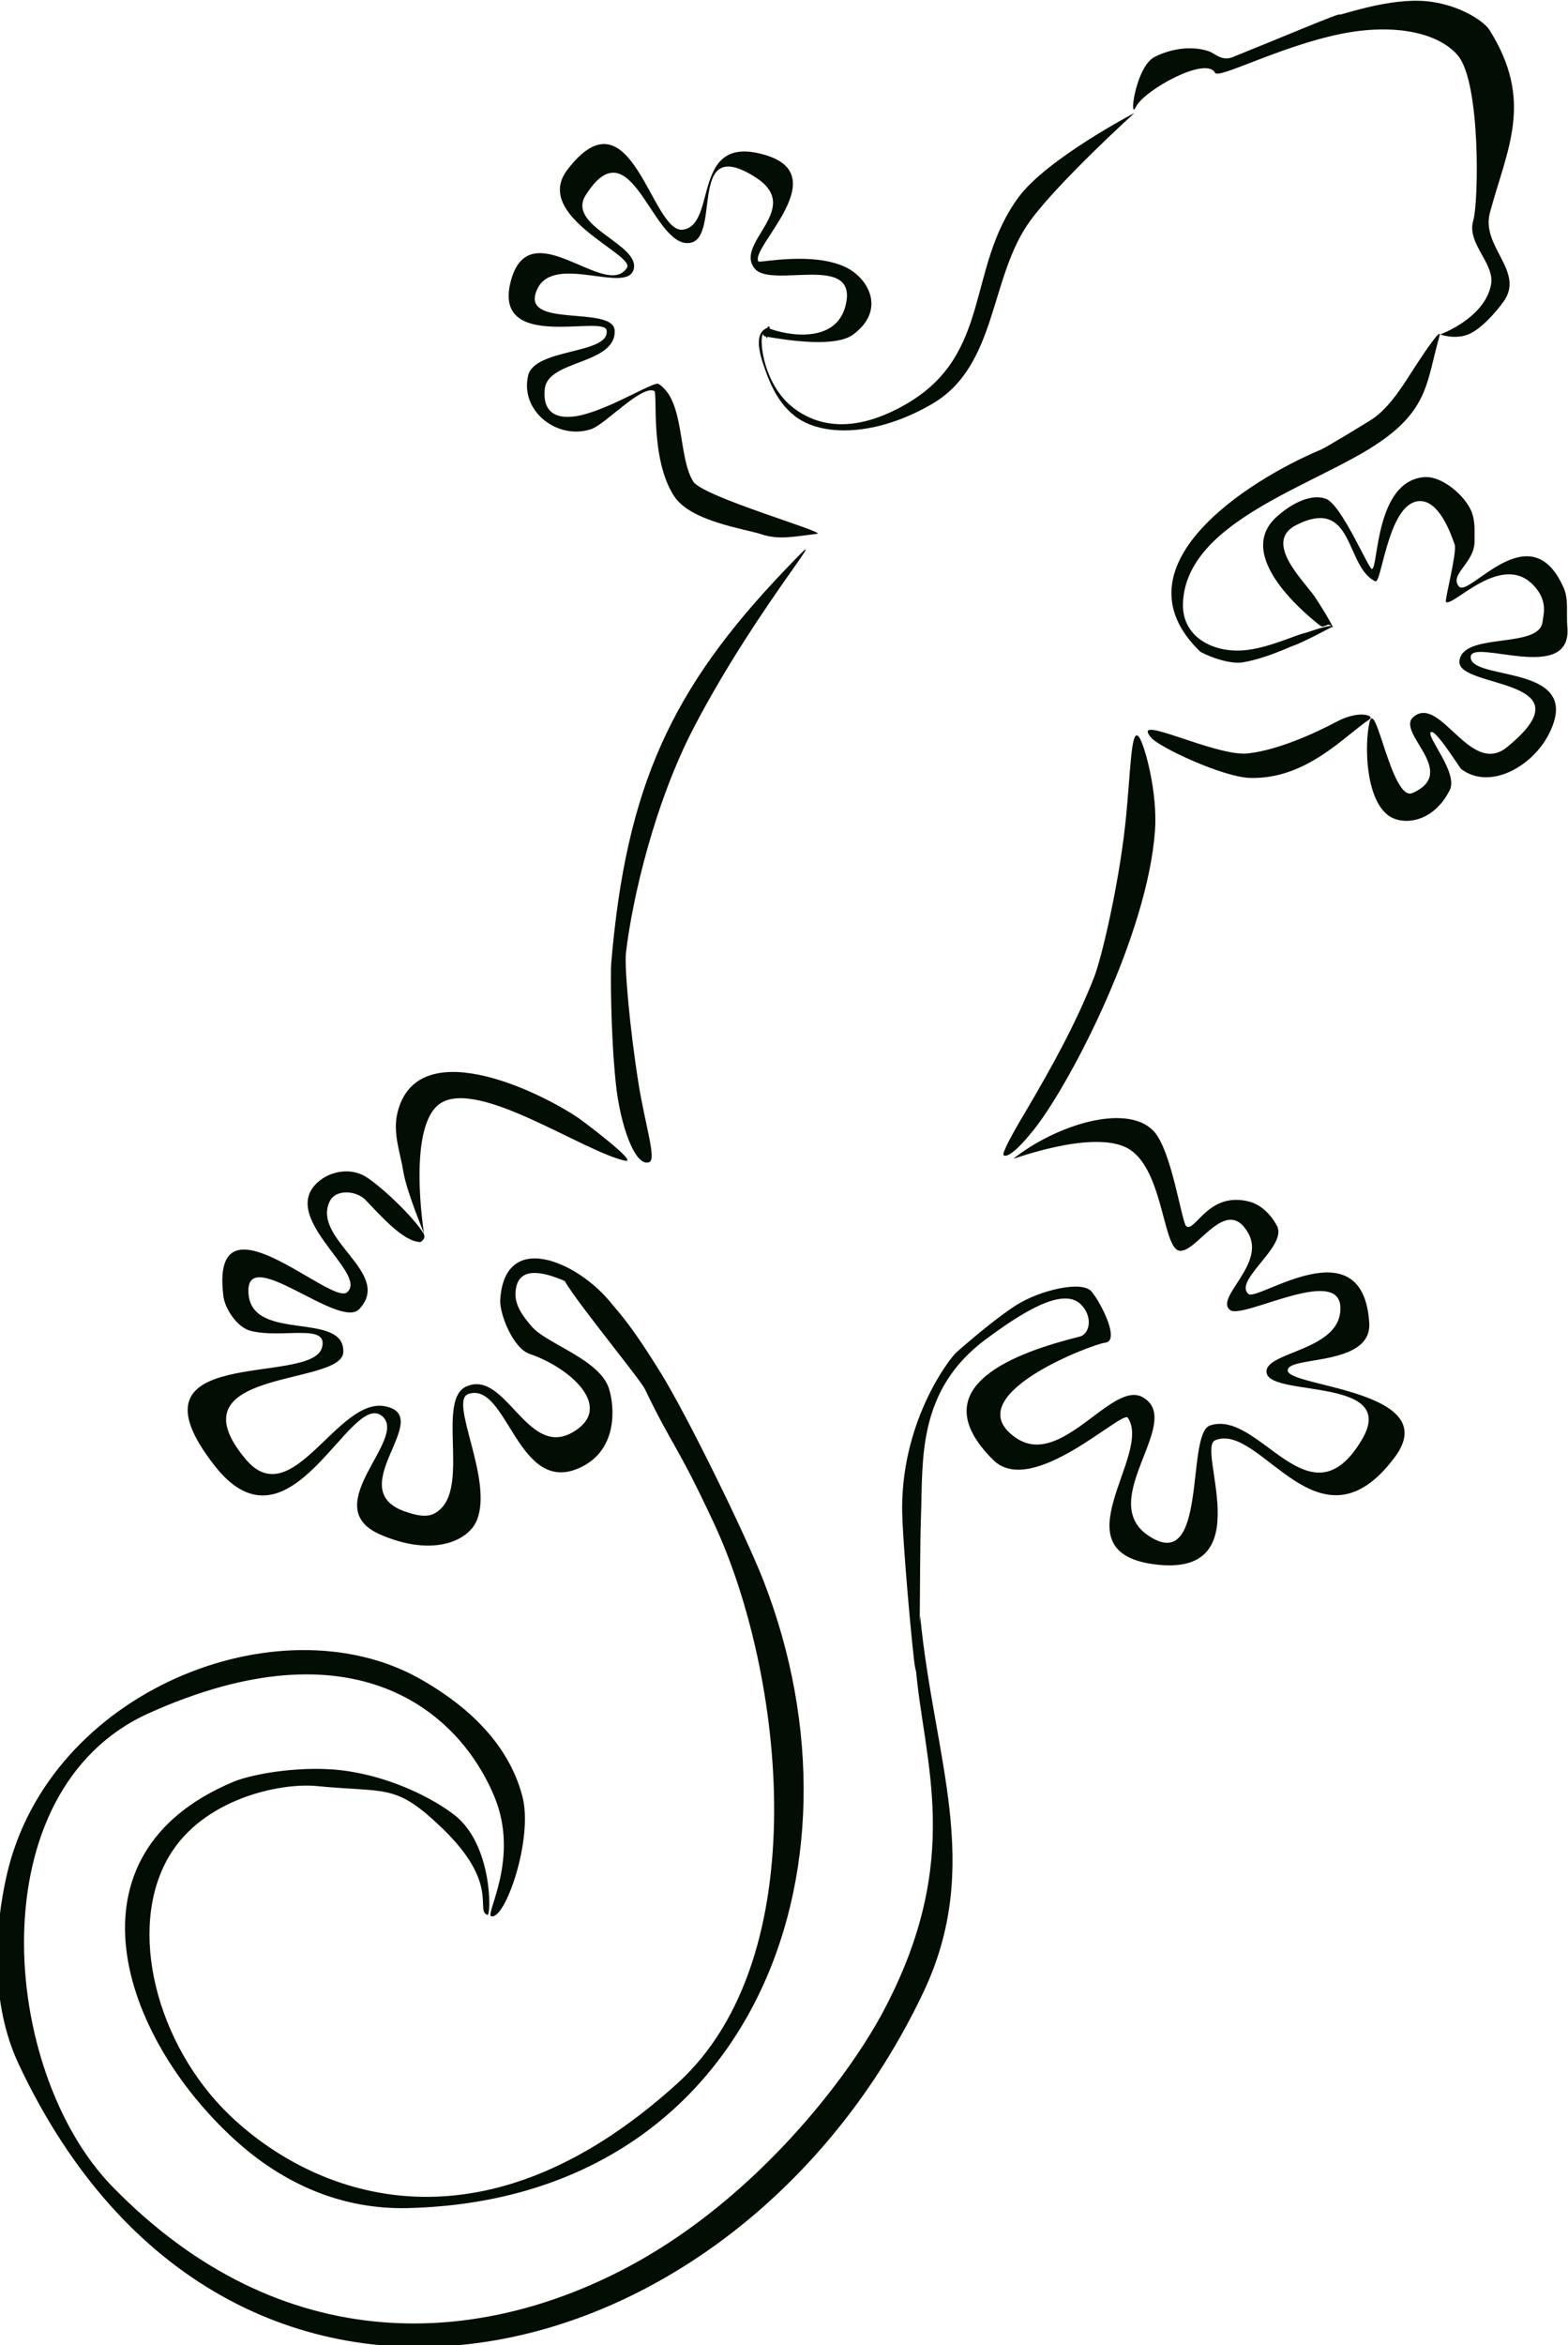 <?xml version="1.0" encoding="UTF-8" standalone="no"?>
<!-- Created with Inkscape (http://www.inkscape.org/) -->

<svg
   width="261.7mm"
   height="391.084mm"
   viewBox="0 0 261.7 391.084"
   version="1.1"
   id="svg507"
   xmlns="http://www.w3.org/2000/svg"
   xmlns:svg="http://www.w3.org/2000/svg">
  <defs
     id="defs504" />
  <g
     id="layer1"
     transform="translate(-2.654,99.37)">
    <g
       style="clip-rule:evenodd;fill:#020d03;fill-opacity:1;fill-rule:evenodd;stroke:none;stroke-linecap:round;stroke-linejoin:round"
       id="gecko"
       transform="matrix(0.27,0.258,-0.258,0.27,175.81,-182.756)">
      <path
         stroke="#88a900"
         stroke-width="1"
         d="m 248.495,423.515 c 0,73.149 15.383,118.711 65.229,180.552 2.051,2.545 21.063,22.52 38.668,37.463 14.214,12.065 32.299,21.212 35.013,14.898 1.345,-3.129 -13.303,-11.006 -27.556,-21.822 -19.41,-14.731 -40.756,-33.364 -44.659,-38.552 -14.668,-19.497 -37.019,-57.213 -47.639,-94.079 -17.525,-60.834 -19.056,-118.137 -19.056,-78.46 z"
         fill="#88a900"
         stroke-linecap="butt"
         opacity="1"
         stroke-linejoin="round"
         id="path900"
         style="fill:#020d03;fill-opacity:1;stroke:none" />
      <path
         stroke="#88a900"
         stroke-width="1"
         d="m 167.846,350.439 c 1.711,-3.866 -1.265,6.048 2.611,3.436 8.163,-5.5 25.848,-17.795 27.486,-27.623 3.036,-18.213 -12.704,-22.915 -23.5,-19.241 -15.511,5.279 -28.863,25.218 -29.685,25.013 -7.057,-1.764 -1.78,-50.922 -30.235,-36.694 -31.92,15.96 5.966,37.311 -3.985,49.75 -8.844,11.054 -61.002,-30.486 -55.797,16.354 2.878,25.904 48.101,6.325 49.475,13.193 3.45,17.249 -49.858,11.39 -33.121,40.68 15.984,27.971 40.193,-18.723 45.902,-14.156 8.502,6.802 -17.99,27.921 -11.407,38.893 8.396,13.993 29.415,11.706 36.831,-2.199 3.148,-5.901 2.587,-29.85 8.631,-31.864 1.709,-0.57 19.329,23.239 38.876,27.841 13.153,3.096 32.836,-11.253 40.064,-14.701 7.255,-3.461 10.755,-8.776 17.764,-17.296 3.075,-3.738 -48.223,23.345 -56.128,21.369 -12.767,-3.192 -27.492,-23.582 -41.373,-20.806 -2.248,0.45 -7.277,20.864 -14.705,32.983 -5.862,9.563 -13.476,13.092 -20.615,3.574 -7.729,-10.307 15.447,-29.493 4.81,-40.13 -8.471,-8.472 -31.997,30.132 -38.068,9.895 -4.871,-16.237 30.297,-25.439 25.287,-35.457 -5.323,-10.647 -35.213,6.99 -38.48,-9.345 -7.268,-36.342 35.474,-5.22 47.413,-15.667 12.642,-11.062 -34.867,-35.136 1.787,-42.466 25.605,-5.121 13.267,27.838 28.036,29.685 11.83,1.478 28.64,-37.624 40.817,-16.08 10.719,18.966 -19.307,32.452 -18.691,31.059 z"
         fill="#88a900"
         stroke-linecap="butt"
         opacity="1"
         stroke-linejoin="round"
         id="path902"
         style="fill:#020d03;fill-opacity:1;stroke:none" />
      <path
         stroke="#88a900"
         stroke-width="1"
         d="M 170.824,354.644"
         fill="#88a900"
         stroke-linecap="butt"
         opacity="1"
         stroke-linejoin="round"
         id="path904"
         style="fill:#020d03;fill-opacity:1;stroke:none" />
      <path
         stroke="#88a900"
         stroke-width="1"
         d="m 171.309,354.32 c -9.83,-4.915 9.192,17.037 30.895,14.055 21.703,-2.982 30.589,-22.965 34.417,-36.364 12.134,-42.467 -22.744,-62.001 -27.644,-101.202 -2.643,-21.144 11.478,-62.887 11.478,-62.887 0,0 -3.239,44.575 -0.485,66.606 3.9,31.198 34.26,56.95 24.896,89.723 -6.776,23.717 -20.584,39.924 -34.296,44.952 -11.494,4.215 -22.858,-0.544 -30.566,-4.473 -6.683,-3.405 -15.683,-8.496 -11.281,-15.098"
         fill="#88a900"
         stroke-linecap="butt"
         opacity="1"
         stroke-linejoin="round"
         id="path906"
         style="fill:#020d03;fill-opacity:1;stroke:none" />
      <path
         stroke="#88a900"
         stroke-width="1"
         d="m 219.054,165.634 c -2.591,-7.921 6.908,-38.265 15.033,-35.525 3.156,1.065 12.78,-28.506 28.554,-51.252 13.953,-20.121 31.326,-30.768 44.651,-29.288 15.66,1.74 51.89,40.852 55.839,48.573 4.806,9.394 20.223,7.121 25.46,15.106 8.449,12.883 -1.097,31.99 -1.051,31.894 0.074,-0.158 6.388,-2.782 9.094,-8.772 2.322,-5.141 2.243,-14.626 1.262,-21.492 -2.348,-16.435 -24.26,-10.629 -31.816,-24.442 -14.189,-25.941 -19.993,-49.748 -56.656,-58.913 -4.628,-1.157 -19.538,1.465 -31.483,12.213 -12.332,11.097 -21.635,30.332 -21.637,29.192 -0.002,-1.76 -13.322,29.082 -21.364,46.709 -2.172,4.762 -6.887,4.225 -9.536,5.473 -11.041,5.204 -15.715,17.46 -16.079,20.01 -1.357,9.499 11.889,27.118 9.729,20.515 z"
         fill="#88a900"
         stroke-linecap="butt"
         opacity="1"
         stroke-linejoin="round"
         id="path908"
         style="fill:#020d03;fill-opacity:1;stroke:none" />
      <path
         stroke="#88a900"
         stroke-width="1"
         d="m 387.946,146.013 c -2.59,-4.946 0.331,11.205 1.353,16.694 1.763,9.468 4.195,19.55 2.735,29.202 -0.336,2.227 -6.5,24.964 -7.426,27.085 -14.312,32.792 -31.295,102.146 23.031,102.589 1.468,0.012 13.202,-4.144 17.392,-9.793 6.158,-8.305 10.334,-19.45 11.033,-20.737 2.101,-3.867 6.889,-18.403 6.85,-18.421 -1.293,-0.622 -6.22,9.495 -6.705,10.202 -2.833,4.129 -7.345,16.644 -14.687,24.912 -9.054,10.194 -24.118,14.867 -34.177,3.503 -24.536,-27.722 7.004,-79.516 13.898,-112.716 5.439,-26.197 -3.849,-34.475 -13.297,-52.52 z"
         fill="#88a900"
         stroke-linecap="butt"
         opacity="1"
         stroke-linejoin="round"
         id="path910"
         style="fill:#020d03;fill-opacity:1;stroke:none" />
      <path
         stroke="#88a900"
         stroke-width="1"
         d="m 442.249,272.875 c 5.119,0.59 -9.707,-3.462 -14.76,-4.473 -8.373,-1.675 -33.244,-1.643 -27.624,-17.379 9.766,-27.344 28.791,-1.398 42.925,-6.225 2.796,-0.955 -18.147,-26.873 -11.689,-37.944 5.502,-9.431 22.752,0.033 25.887,1.536 3.135,1.503 14.066,21.303 14.956,21.272 3.915,-0.139 2.302,-33.353 23.052,-32.41 9.658,0.439 12.241,6.294 14.288,8.994 7.529,9.928 -22.87,27.885 -14.716,38.368 7.695,9.894 48.046,-35.931 41.919,13.085 -2.637,21.096 -37.992,3.472 -39.562,19.168 -1.056,10.559 31.952,3.51 23.18,24.813 -3.861,9.377 -41.957,-19.96 -35.596,-9.359 4.954,8.257 21.531,25.284 34.274,24.122 7.966,-0.726 17.377,-11.178 12.431,-27.253 -2.502,-8.131 -24.001,-9.941 -23.977,-12.738 0.025,-2.797 20.219,2.588 21.293,2.453 15.802,-1.975 21.853,-22.503 17.686,-37.506 -9.883,-35.575 -41.47,6.214 -49.184,-1.5 -6.455,-6.455 41.772,-22.404 21.752,-39.754 -4.121,-3.572 -7.924,-9.167 -12.892,-11.268 -34.508,-14.6 -27.522,32.589 -34.538,31.777 -7.016,-0.811 -1.992,-12.634 -9.124,-19.664 -2.264,-2.23 -5.424,-6.437 -10.143,-8.502 -6.647,-2.909 -20.281,-2.505 -25.742,3.685 -14.55,16.49 13.568,43.643 11.515,45.696 -1.085,1.085 -29.771,-11.513 -36.623,-8.399 -7.44,3.382 -10.035,14.915 -10.287,21.966 -0.938,26.252 44.904,20.874 47.445,20.75 2.541,-0.124 1.578,-3.573 3.854,-3.311 z"
         fill="#88a900"
         stroke-linecap="butt"
         opacity="1"
         stroke-linejoin="round"
         id="path912"
         style="fill:#020d03;fill-opacity:1;stroke:none" />
      <path
         stroke="#88a900"
         stroke-width="1"
         d="m 483.489,291.167 c 0.667,-2.809 -6.253,-0.103 -9.897,10.878 -3.644,10.98 -10.236,27.268 -18.821,37.595 -9.374,11.276 -50.856,23.207 -36.286,24.873 5.636,0.645 35.35,-9.408 44.32,-17.418 18.954,-16.924 17.676,-43.251 20.684,-55.928 z"
         fill="#88a900"
         stroke-linecap="butt"
         opacity="1"
         stroke-linejoin="round"
         id="path914"
         style="fill:#020d03;fill-opacity:1;stroke:none" />
      <path
         stroke="#88a900"
         stroke-width="1"
         d="m 414.591,368.078 c -6.651,-1.365 9.005,14.839 23.119,33.406 16.605,21.846 32.984,49.712 36.42,58.164 8.59,21.131 13.985,42.031 19.191,64.141 0.307,1.303 4.797,21.714 6.529,21.109 3.43,-1.199 1.89,-16.524 1.596,-19.202 -2.933,-26.705 -23.502,-96.688 -52.913,-132.323 -10.81,-13.097 -29.573,-24.398 -33.942,-25.295 z"
         fill="#88a900"
         stroke-linecap="butt"
         opacity="1"
         stroke-linejoin="round"
         id="path916"
         style="fill:#020d03;fill-opacity:1;stroke:none" />
      <path
         stroke="#88a900"
         stroke-width="1"
         d="m 503.958,542.962 c -0.102,0.724 15.718,-32.435 32.515,-38.27 17.622,-6.121 42.676,20.746 49.305,16.871 6.867,-4.015 -2.434,-32.963 17.078,-27.045 15.35,4.656 8.91,31.349 17.839,30.421 7.271,-0.755 22.506,-52.404 36.542,-32.859 10.103,14.069 -13.219,36.731 -5.187,41.989 9.08,5.945 43.806,-39.534 51.17,-8.091 10.513,44.883 -42.77,21.697 -53.45,42.499 -5.262,10.249 45.957,49.079 14.001,54.537 -28.096,4.799 -23.419,-48.729 -44.64,-42.882 -14.945,4.117 -4.073,48.066 -28.03,52.158 -33.202,5.671 -4.106,-54.378 -0.768,-58.174 4.555,-5.18 -13.044,-11.509 -20.136,-12.38 -6.558,-0.805 -17.229,15.69 -20.159,27.749 -1.927,7.932 -3.432,19.834 -4.322,28.953 -0.162,1.654 -0.303,3.217 -0.423,4.648 -0.329,3.921 3.133,37.893 29.927,66.441 9.329,9.94 49.676,45.021 53.623,47.836 12.838,9.158 -27.951,-31.823 -44.772,-50.785 -16.239,-18.306 -39.882,-38.938 -33.286,-76.935 3.178,-18.307 8.213,-40.192 19.536,-40.441 7.696,-0.169 12.599,6.541 9.91,10.805 -14.763,23.414 -37.055,65.579 10.14,66.478 24.461,0.466 26.154,-56.124 30.492,-55.194 19.555,4.195 18.272,66.352 54.804,38.369 36.87,-28.242 -23.445,-49.54 -19.641,-58.086 8.949,-20.102 70.225,6.46 63.246,-50.023 -4.51,-36.501 -55.048,9.337 -61.091,5.277 -6.043,-4.061 26.155,-27.1 11.425,-40.696 -32.388,-29.897 -42.557,27.695 -47.966,27.949 -9.127,0.427 -2.019,-27.5 -11.759,-30.779 -5.2,-1.751 -11.631,-2.024 -16.535,0.742 -16.331,9.209 -7.974,26.225 -12.536,27.373 -2.406,0.605 -28.453,-20.332 -40.37,-20.668 -17.312,-0.489 -33.091,28.212 -36.482,52.213 z"
         fill="#88a900"
         stroke-linecap="butt"
         opacity="1"
         stroke-linejoin="round"
         id="path918"
         style="fill:#020d03;fill-opacity:1;stroke:none" />
      <path
         stroke="#88a900"
         stroke-width="1"
         d="m 628.924,736.992 c 31.802,28.379 75.253,47.021 96.138,121.743 9.25,33.095 15.966,98.527 -2.635,157.705 -23.396,74.44 -83.59,140.48 -192.489,136.61 -71.995,-2.55 -165.859,-86.22 -134.242,-164.116 37.749,-93.009 99.491,-96.445 137.486,-79.68 27.18,11.992 33.121,40.847 35.749,39.554 5.83,-2.869 -10.14,-37.876 -26.658,-48.193 -22.679,-14.165 -49.905,-11.591 -70.082,-6.344 -69.442,18.059 -115.734,118.209 -72.55,190.699 12.625,21.19 33.898,46.55 62.404,57.54 C 666.747,1221.44 793.11,1024.82 732.12,840.117 712.324,780.164 663.476,761.359 614.846,719.339"
         fill="#88a900"
         stroke-linecap="butt"
         opacity="1"
         stroke-linejoin="round"
         id="path920"
         style="fill:#020d03;fill-opacity:1;stroke:none" />
      <path
         stroke="#88a900"
         stroke-width="1"
         d="m 567.345,949.549 c -5.637,2.429 -5.209,-14.048 -41.91,-14.048 -28.542,0 -28.078,5.534 -52.994,25.11 -12.899,10.134 -32.924,39.221 -26.042,68.399 8.652,36.69 54.348,64.53 98.974,64.78 49.43,0.28 126.666,-27.58 135.306,-148.537 5.992,-83.891 -92.237,-165.267 -160.831,-192.039 -36.566,-14.271 -36.449,-11.782 -63.859,-22.06 -5.279,-1.98 -63.7,-8.745 -61.179,-11.397 2.946,-3.098 7.291,-4.816 12.536,-5.552 12.98,-1.819 31.469,2.381 47.896,6.586 23.066,5.905 79.215,26.741 98.312,35.674 126.082,58.973 186.238,204.561 78.301,312.495 -19.979,19.98 -46.369,30.48 -77.008,31.18 -68.939,1.58 -144.316,-38.26 -110.655,-115.2 3.746,-8.561 17.79,-27.758 34.144,-39.067 16.586,-11.47 35.137,-17.002 47.099,-18.379 21.902,-2.522 43.54,21.353 41.91,22.055 z"
         fill="#88a900"
         stroke-linecap="butt"
         opacity="1"
         stroke-linejoin="round"
         id="path922"
         style="fill:#020d03;fill-opacity:1;stroke:none" />
      <path
         stroke="#88a900"
         stroke-width="1"
         d="m 464.225,1035.5 c 0.236,-0.04 0.472,-0.07 0.708,-0.1"
         fill="#88a900"
         stroke-linecap="butt"
         opacity="1"
         stroke-linejoin="round"
         id="path924"
         style="fill:#020d03;fill-opacity:1;stroke:none" />
      <path
         stroke="#88a900"
         stroke-width="1"
         d="m 379.028,663.588 c -16.601,9.959 -71.458,18.493 -77.126,37.807 -5.146,17.539 34.601,47.629 34.601,47.629 0,0 -18.527,-8.091 -25.629,-13.483 -7.121,-5.407 -15.437,-9.122 -20.136,-17.274 -18.013,-31.251 36.535,-50.018 60.084,-54.133 1.768,-0.309 34.349,-4.231 28.206,-0.546 z"
         fill="#88a900"
         stroke-linecap="butt"
         opacity="1"
         stroke-linejoin="round"
         id="path926"
         style="fill:#020d03;fill-opacity:1;stroke:none" />
      <path
         stroke="#88a900"
         stroke-width="1"
         d="m 338.016,753.03 c -5.625,5.118 -20.696,3.707 -30.82,3.306 -5.469,-0.217 -13.097,5.469 -10.905,11.756 6.15,17.644 42.562,3.314 42.708,25.437 0.087,13.052 -58.369,13.842 -40.256,29.456 16.275,14.031 36.097,-24.45 48.381,-10.65 10.236,11.499 -51.412,58.735 1.328,64.701 32.39,3.664 10.364,-48.538 28.984,-60.195 19.341,-12.107 11.306,40.08 38.487,28.026 9.077,-4.026 10.812,-7.337 11.012,-12.12 0.707,-16.833 -34.818,-34.077 -29.481,-47.269 7.231,-17.868 41.877,4.569 48.499,-18.048 6.171,-21.075 -20.634,-20.173 -38.023,-12.074 -7.241,3.373 -22.315,-3.681 -26.282,-8.409 -21.225,-25.305 16.668,-37.201 39.568,-32.698 3.479,0.684 -48.985,6.898 -38.197,23.837 2.986,4.688 7.333,6.947 17.386,7.816 10.053,0.868 31.83,-10.341 43.763,-3.841 7.679,4.182 21.524,16.95 15.346,33.801 -10.954,29.877 -50.457,-5.103 -59.076,11.364 -4.367,8.343 34.635,19.922 41.714,38.18 3.78,9.746 -3.45,25.93 -26.983,34.464 -29.352,10.645 -20.082,-40.374 -35.986,-38.847 -18.145,1.741 15.584,75.499 -38.525,67.712 -69.438,-9.994 6.919,-55.309 -1.838,-71.317 -5.52,-10.091 -15.619,9.698 -28.335,16.715 -5.525,3.048 -15.237,0.492 -19.124,-2.649 -38.69,-31.263 37.381,-30.253 38.502,-39.582 1.6,-13.305 -48.729,-2.084 -43.006,-29.194 1.233,-5.839 6.275,-12.905 14.425,-14.16 10.942,-1.684 28.216,-1.194 35.165,0.7 2.514,0.685 1.759,3.61 1.569,3.782 z"
         fill="#88a900"
         stroke-linecap="butt"
         opacity="1"
         stroke-linejoin="round"
         id="path928"
         style="fill:#020d03;fill-opacity:1;stroke:none" />
    </g>
  </g>
</svg>
